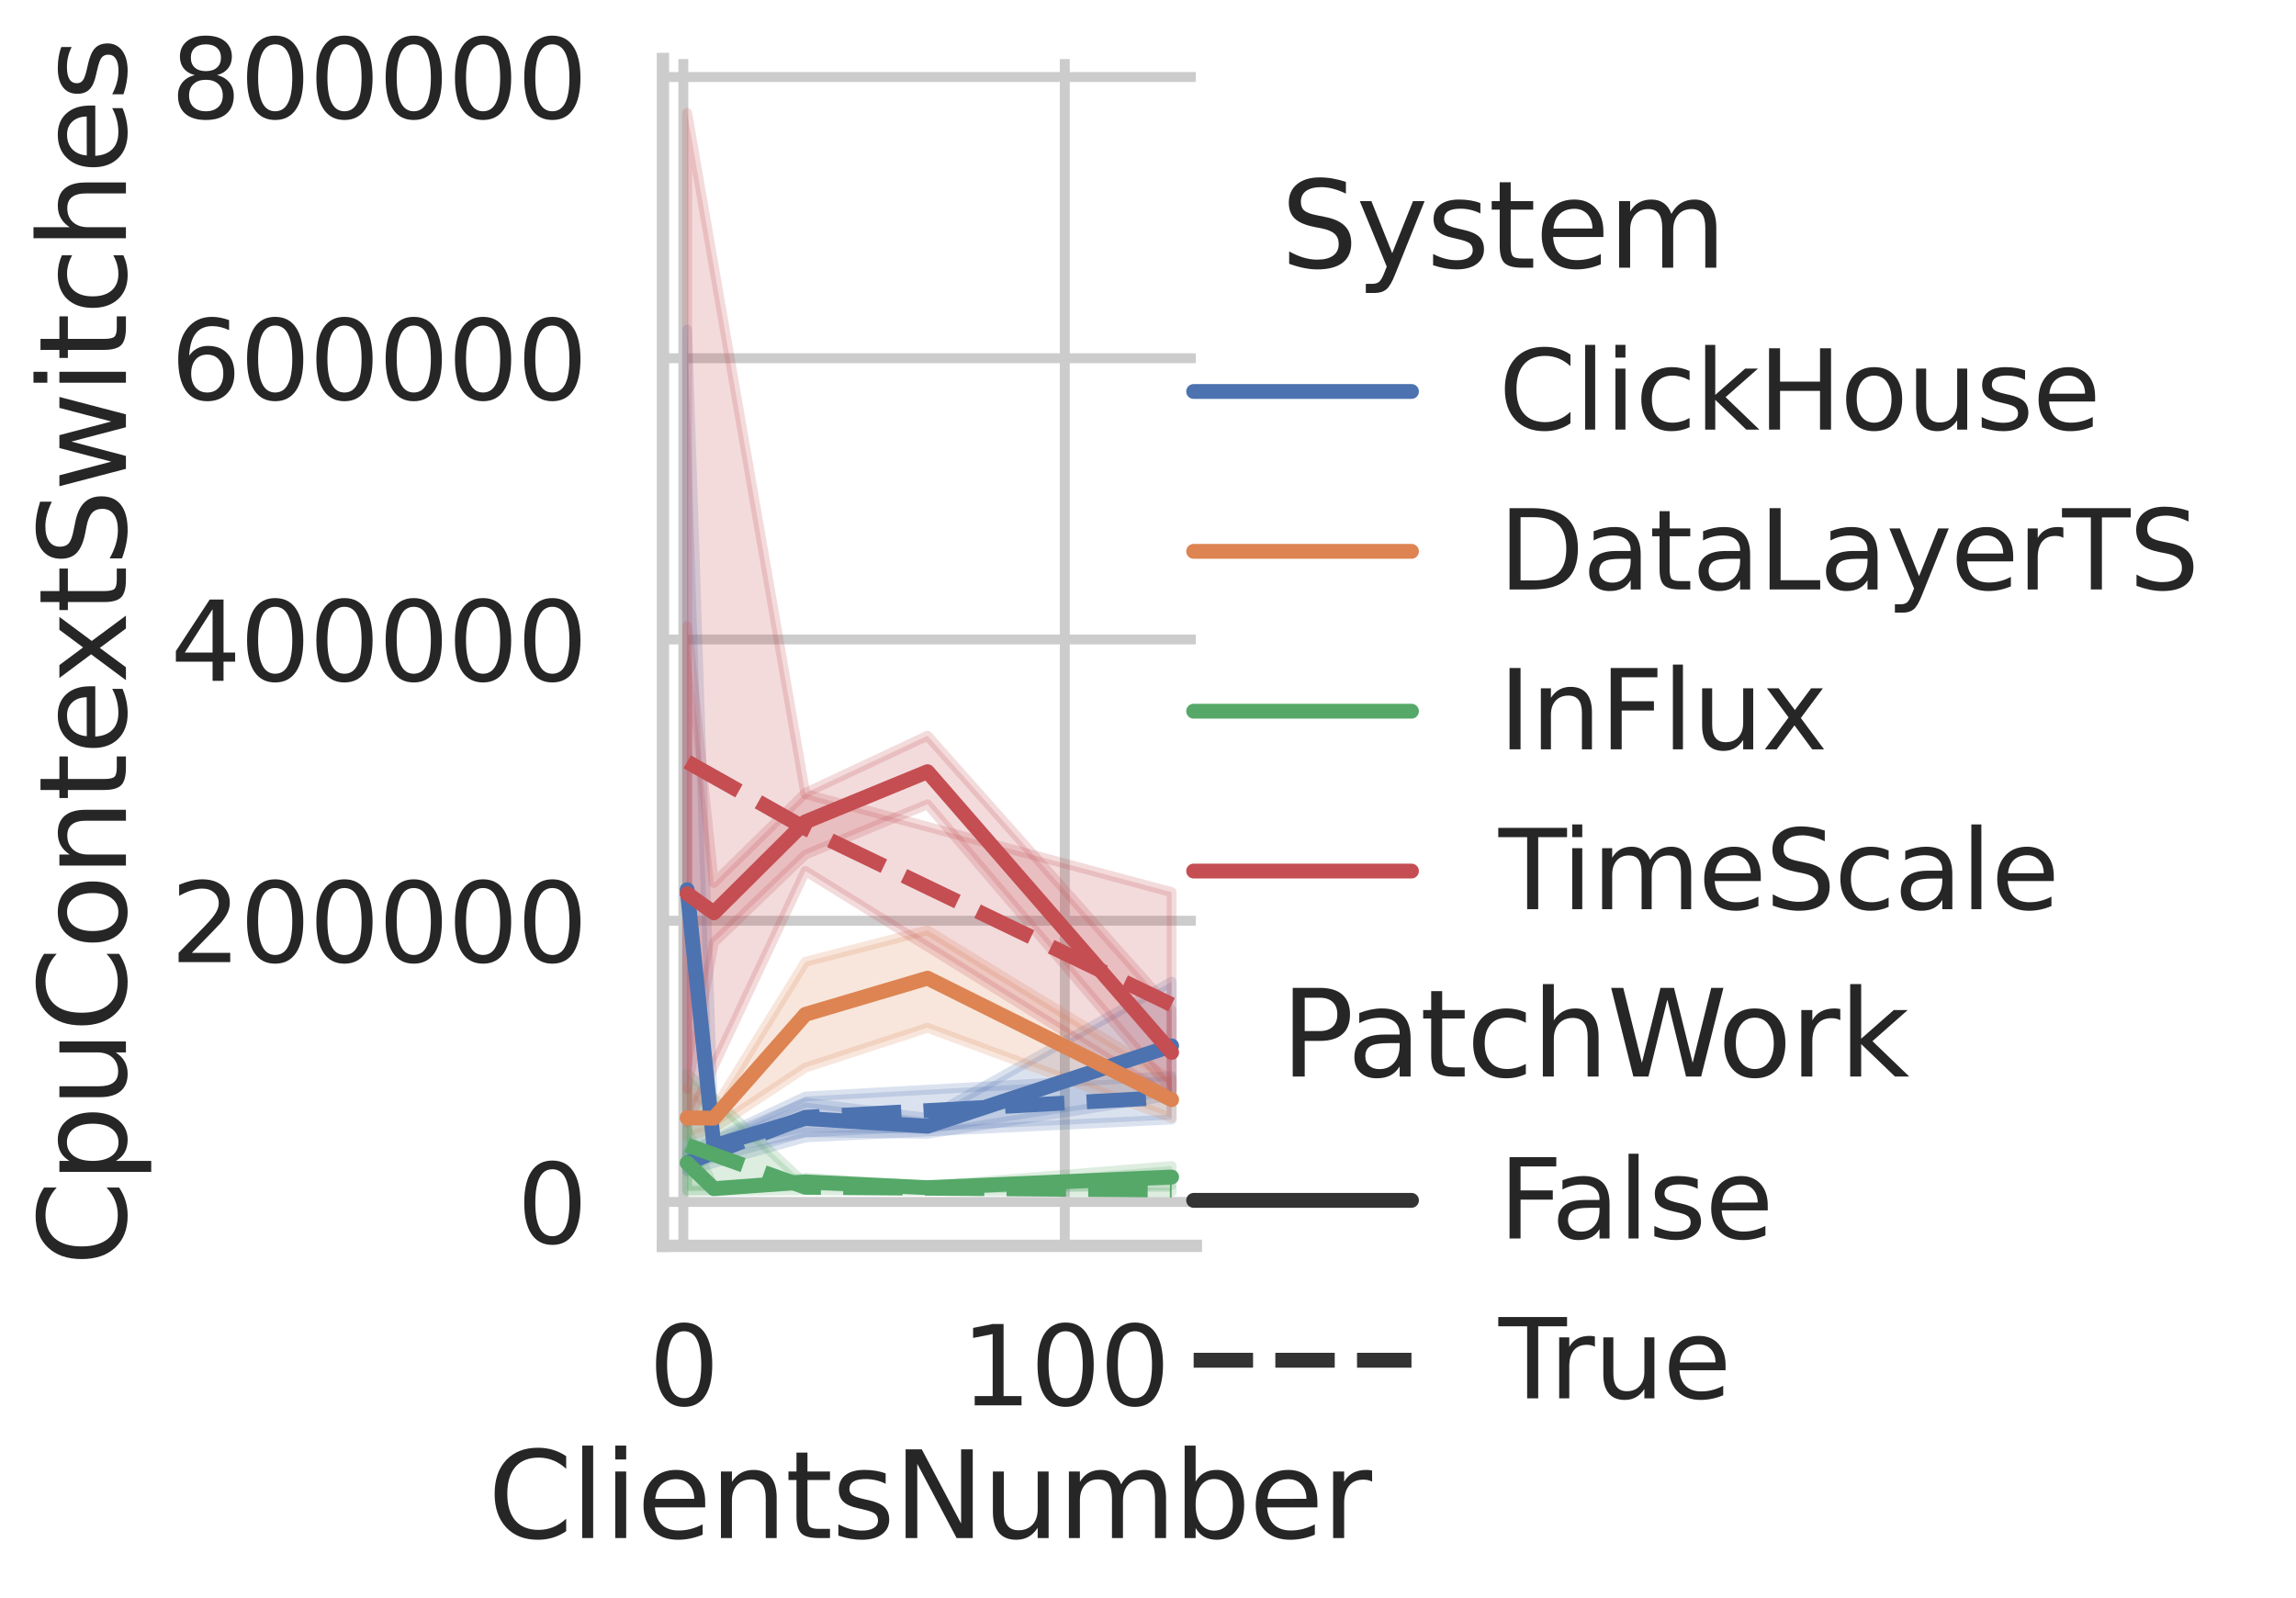 <?xml version="1.0" encoding="utf-8" standalone="no"?>
<!DOCTYPE svg PUBLIC "-//W3C//DTD SVG 1.1//EN"
  "http://www.w3.org/Graphics/SVG/1.1/DTD/svg11.dtd">
<svg xmlns:xlink="http://www.w3.org/1999/xlink" width="463.793pt" height="322.878pt" viewBox="0 0 463.793 322.878" xmlns="http://www.w3.org/2000/svg" version="1.1">
 <defs>
  <style type="text/css">*{stroke-linejoin: round; stroke-linecap: butt}</style>
 </defs>
 <g id="figure_1">
  <g id="patch_1">
   <path d="M 0 322.878 
L 463.793 322.878 
L 463.793 0 
L 0 0 
z
" style="fill: #ffffff"/>
  </g>
  <g id="axes_1">
   <g id="patch_2">
    <path d="M 133.912 251.659 
L 241.561 251.659 
L 241.561 11.922 
L 133.912 11.922 
z
" style="fill: #ffffff"/>
   </g>
   <g id="matplotlib.axis_1">
    <g id="xtick_1">
     <g id="line2d_1">
      <path d="M 138.035 251.659 
L 138.035 11.922 
" clip-path="url(#paf5b180098)" style="fill: none; stroke: #cccccc; stroke-width: 2; stroke-linecap: round"/>
     </g>
     <g id="text_1">
      <!-- 0 -->
      <g style="fill: #262626" transform="translate(131.036 283.875) scale(0.22 -0.22)">
       <defs>
        <path id="DejaVuSans-30" d="M 2034 4250 
Q 1547 4250 1301 3770 
Q 1056 3291 1056 2328 
Q 1056 1369 1301 889 
Q 1547 409 2034 409 
Q 2525 409 2770 889 
Q 3016 1369 3016 2328 
Q 3016 3291 2770 3770 
Q 2525 4250 2034 4250 
z
M 2034 4750 
Q 2819 4750 3233 4129 
Q 3647 3509 3647 2328 
Q 3647 1150 3233 529 
Q 2819 -91 2034 -91 
Q 1250 -91 836 529 
Q 422 1150 422 2328 
Q 422 3509 836 4129 
Q 1250 4750 2034 4750 
z
" transform="scale(0.016)"/>
       </defs>
       <use xlink:href="#DejaVuSans-30"/>
      </g>
     </g>
    </g>
    <g id="xtick_2">
     <g id="line2d_2">
      <path d="M 215.092 251.659 
L 215.092 11.922 
" clip-path="url(#paf5b180098)" style="fill: none; stroke: #cccccc; stroke-width: 2; stroke-linecap: round"/>
     </g>
     <g id="text_2">
      <!-- 100 -->
      <g style="fill: #262626" transform="translate(194.096 283.875) scale(0.22 -0.22)">
       <defs>
        <path id="DejaVuSans-31" d="M 794 531 
L 1825 531 
L 1825 4091 
L 703 3866 
L 703 4441 
L 1819 4666 
L 2450 4666 
L 2450 531 
L 3481 531 
L 3481 0 
L 794 0 
L 794 531 
z
" transform="scale(0.016)"/>
       </defs>
       <use xlink:href="#DejaVuSans-31"/>
       <use xlink:href="#DejaVuSans-30" x="63.623"/>
       <use xlink:href="#DejaVuSans-30" x="127.246"/>
      </g>
     </g>
    </g>
    <g id="text_3">
     <!-- ClientsNumber -->
     <g style="fill: #262626" transform="translate(98.539 310.687) scale(0.24 -0.24)">
      <defs>
       <path id="DejaVuSans-43" d="M 4122 4306 
L 4122 3641 
Q 3803 3938 3442 4084 
Q 3081 4231 2675 4231 
Q 1875 4231 1450 3742 
Q 1025 3253 1025 2328 
Q 1025 1406 1450 917 
Q 1875 428 2675 428 
Q 3081 428 3442 575 
Q 3803 722 4122 1019 
L 4122 359 
Q 3791 134 3420 21 
Q 3050 -91 2638 -91 
Q 1578 -91 968 557 
Q 359 1206 359 2328 
Q 359 3453 968 4101 
Q 1578 4750 2638 4750 
Q 3056 4750 3426 4639 
Q 3797 4528 4122 4306 
z
" transform="scale(0.016)"/>
       <path id="DejaVuSans-6c" d="M 603 4863 
L 1178 4863 
L 1178 0 
L 603 0 
L 603 4863 
z
" transform="scale(0.016)"/>
       <path id="DejaVuSans-69" d="M 603 3500 
L 1178 3500 
L 1178 0 
L 603 0 
L 603 3500 
z
M 603 4863 
L 1178 4863 
L 1178 4134 
L 603 4134 
L 603 4863 
z
" transform="scale(0.016)"/>
       <path id="DejaVuSans-65" d="M 3597 1894 
L 3597 1613 
L 953 1613 
Q 991 1019 1311 708 
Q 1631 397 2203 397 
Q 2534 397 2845 478 
Q 3156 559 3463 722 
L 3463 178 
Q 3153 47 2828 -22 
Q 2503 -91 2169 -91 
Q 1331 -91 842 396 
Q 353 884 353 1716 
Q 353 2575 817 3079 
Q 1281 3584 2069 3584 
Q 2775 3584 3186 3129 
Q 3597 2675 3597 1894 
z
M 3022 2063 
Q 3016 2534 2758 2815 
Q 2500 3097 2075 3097 
Q 1594 3097 1305 2825 
Q 1016 2553 972 2059 
L 3022 2063 
z
" transform="scale(0.016)"/>
       <path id="DejaVuSans-6e" d="M 3513 2113 
L 3513 0 
L 2938 0 
L 2938 2094 
Q 2938 2591 2744 2837 
Q 2550 3084 2163 3084 
Q 1697 3084 1428 2787 
Q 1159 2491 1159 1978 
L 1159 0 
L 581 0 
L 581 3500 
L 1159 3500 
L 1159 2956 
Q 1366 3272 1645 3428 
Q 1925 3584 2291 3584 
Q 2894 3584 3203 3211 
Q 3513 2838 3513 2113 
z
" transform="scale(0.016)"/>
       <path id="DejaVuSans-74" d="M 1172 4494 
L 1172 3500 
L 2356 3500 
L 2356 3053 
L 1172 3053 
L 1172 1153 
Q 1172 725 1289 603 
Q 1406 481 1766 481 
L 2356 481 
L 2356 0 
L 1766 0 
Q 1100 0 847 248 
Q 594 497 594 1153 
L 594 3053 
L 172 3053 
L 172 3500 
L 594 3500 
L 594 4494 
L 1172 4494 
z
" transform="scale(0.016)"/>
       <path id="DejaVuSans-73" d="M 2834 3397 
L 2834 2853 
Q 2591 2978 2328 3040 
Q 2066 3103 1784 3103 
Q 1356 3103 1142 2972 
Q 928 2841 928 2578 
Q 928 2378 1081 2264 
Q 1234 2150 1697 2047 
L 1894 2003 
Q 2506 1872 2764 1633 
Q 3022 1394 3022 966 
Q 3022 478 2636 193 
Q 2250 -91 1575 -91 
Q 1294 -91 989 -36 
Q 684 19 347 128 
L 347 722 
Q 666 556 975 473 
Q 1284 391 1588 391 
Q 1994 391 2212 530 
Q 2431 669 2431 922 
Q 2431 1156 2273 1281 
Q 2116 1406 1581 1522 
L 1381 1569 
Q 847 1681 609 1914 
Q 372 2147 372 2553 
Q 372 3047 722 3315 
Q 1072 3584 1716 3584 
Q 2034 3584 2315 3537 
Q 2597 3491 2834 3397 
z
" transform="scale(0.016)"/>
       <path id="DejaVuSans-4e" d="M 628 4666 
L 1478 4666 
L 3547 763 
L 3547 4666 
L 4159 4666 
L 4159 0 
L 3309 0 
L 1241 3903 
L 1241 0 
L 628 0 
L 628 4666 
z
" transform="scale(0.016)"/>
       <path id="DejaVuSans-75" d="M 544 1381 
L 544 3500 
L 1119 3500 
L 1119 1403 
Q 1119 906 1312 657 
Q 1506 409 1894 409 
Q 2359 409 2629 706 
Q 2900 1003 2900 1516 
L 2900 3500 
L 3475 3500 
L 3475 0 
L 2900 0 
L 2900 538 
Q 2691 219 2414 64 
Q 2138 -91 1772 -91 
Q 1169 -91 856 284 
Q 544 659 544 1381 
z
M 1991 3584 
L 1991 3584 
z
" transform="scale(0.016)"/>
       <path id="DejaVuSans-6d" d="M 3328 2828 
Q 3544 3216 3844 3400 
Q 4144 3584 4550 3584 
Q 5097 3584 5394 3201 
Q 5691 2819 5691 2113 
L 5691 0 
L 5113 0 
L 5113 2094 
Q 5113 2597 4934 2840 
Q 4756 3084 4391 3084 
Q 3944 3084 3684 2787 
Q 3425 2491 3425 1978 
L 3425 0 
L 2847 0 
L 2847 2094 
Q 2847 2600 2669 2842 
Q 2491 3084 2119 3084 
Q 1678 3084 1418 2786 
Q 1159 2488 1159 1978 
L 1159 0 
L 581 0 
L 581 3500 
L 1159 3500 
L 1159 2956 
Q 1356 3278 1631 3431 
Q 1906 3584 2284 3584 
Q 2666 3584 2933 3390 
Q 3200 3197 3328 2828 
z
" transform="scale(0.016)"/>
       <path id="DejaVuSans-62" d="M 3116 1747 
Q 3116 2381 2855 2742 
Q 2594 3103 2138 3103 
Q 1681 3103 1420 2742 
Q 1159 2381 1159 1747 
Q 1159 1113 1420 752 
Q 1681 391 2138 391 
Q 2594 391 2855 752 
Q 3116 1113 3116 1747 
z
M 1159 2969 
Q 1341 3281 1617 3432 
Q 1894 3584 2278 3584 
Q 2916 3584 3314 3078 
Q 3713 2572 3713 1747 
Q 3713 922 3314 415 
Q 2916 -91 2278 -91 
Q 1894 -91 1617 61 
Q 1341 213 1159 525 
L 1159 0 
L 581 0 
L 581 4863 
L 1159 4863 
L 1159 2969 
z
" transform="scale(0.016)"/>
       <path id="DejaVuSans-72" d="M 2631 2963 
Q 2534 3019 2420 3045 
Q 2306 3072 2169 3072 
Q 1681 3072 1420 2755 
Q 1159 2438 1159 1844 
L 1159 0 
L 581 0 
L 581 3500 
L 1159 3500 
L 1159 2956 
Q 1341 3275 1631 3429 
Q 1922 3584 2338 3584 
Q 2397 3584 2469 3576 
Q 2541 3569 2628 3553 
L 2631 2963 
z
" transform="scale(0.016)"/>
      </defs>
      <use xlink:href="#DejaVuSans-43"/>
      <use xlink:href="#DejaVuSans-6c" x="69.824"/>
      <use xlink:href="#DejaVuSans-69" x="97.607"/>
      <use xlink:href="#DejaVuSans-65" x="125.391"/>
      <use xlink:href="#DejaVuSans-6e" x="186.914"/>
      <use xlink:href="#DejaVuSans-74" x="250.293"/>
      <use xlink:href="#DejaVuSans-73" x="289.502"/>
      <use xlink:href="#DejaVuSans-4e" x="341.602"/>
      <use xlink:href="#DejaVuSans-75" x="416.406"/>
      <use xlink:href="#DejaVuSans-6d" x="479.785"/>
      <use xlink:href="#DejaVuSans-62" x="577.197"/>
      <use xlink:href="#DejaVuSans-65" x="640.674"/>
      <use xlink:href="#DejaVuSans-72" x="702.197"/>
     </g>
    </g>
   </g>
   <g id="matplotlib.axis_2">
    <g id="ytick_1">
     <g id="line2d_3">
      <path d="M 133.912 242.795 
L 241.561 242.795 
" clip-path="url(#paf5b180098)" style="fill: none; stroke: #cccccc; stroke-width: 2; stroke-linecap: round"/>
     </g>
     <g id="text_4">
      <!-- 0 -->
      <g style="fill: #262626" transform="translate(104.415 251.153) scale(0.22 -0.22)">
       <use xlink:href="#DejaVuSans-30"/>
      </g>
     </g>
    </g>
    <g id="ytick_2">
     <g id="line2d_4">
      <path d="M 133.912 185.986 
L 241.561 185.986 
" clip-path="url(#paf5b180098)" style="fill: none; stroke: #cccccc; stroke-width: 2; stroke-linecap: round"/>
     </g>
     <g id="text_5">
      <!-- 200000 -->
      <g style="fill: #262626" transform="translate(34.428 194.344) scale(0.22 -0.22)">
       <defs>
        <path id="DejaVuSans-32" d="M 1228 531 
L 3431 531 
L 3431 0 
L 469 0 
L 469 531 
Q 828 903 1448 1529 
Q 2069 2156 2228 2338 
Q 2531 2678 2651 2914 
Q 2772 3150 2772 3378 
Q 2772 3750 2511 3984 
Q 2250 4219 1831 4219 
Q 1534 4219 1204 4116 
Q 875 4013 500 3803 
L 500 4441 
Q 881 4594 1212 4672 
Q 1544 4750 1819 4750 
Q 2544 4750 2975 4387 
Q 3406 4025 3406 3419 
Q 3406 3131 3298 2873 
Q 3191 2616 2906 2266 
Q 2828 2175 2409 1742 
Q 1991 1309 1228 531 
z
" transform="scale(0.016)"/>
       </defs>
       <use xlink:href="#DejaVuSans-32"/>
       <use xlink:href="#DejaVuSans-30" x="63.623"/>
       <use xlink:href="#DejaVuSans-30" x="127.246"/>
       <use xlink:href="#DejaVuSans-30" x="190.869"/>
       <use xlink:href="#DejaVuSans-30" x="254.492"/>
       <use xlink:href="#DejaVuSans-30" x="318.115"/>
      </g>
     </g>
    </g>
    <g id="ytick_3">
     <g id="line2d_5">
      <path d="M 133.912 129.176 
L 241.561 129.176 
" clip-path="url(#paf5b180098)" style="fill: none; stroke: #cccccc; stroke-width: 2; stroke-linecap: round"/>
     </g>
     <g id="text_6">
      <!-- 400000 -->
      <g style="fill: #262626" transform="translate(34.428 137.535) scale(0.22 -0.22)">
       <defs>
        <path id="DejaVuSans-34" d="M 2419 4116 
L 825 1625 
L 2419 1625 
L 2419 4116 
z
M 2253 4666 
L 3047 4666 
L 3047 1625 
L 3713 1625 
L 3713 1100 
L 3047 1100 
L 3047 0 
L 2419 0 
L 2419 1100 
L 313 1100 
L 313 1709 
L 2253 4666 
z
" transform="scale(0.016)"/>
       </defs>
       <use xlink:href="#DejaVuSans-34"/>
       <use xlink:href="#DejaVuSans-30" x="63.623"/>
       <use xlink:href="#DejaVuSans-30" x="127.246"/>
       <use xlink:href="#DejaVuSans-30" x="190.869"/>
       <use xlink:href="#DejaVuSans-30" x="254.492"/>
       <use xlink:href="#DejaVuSans-30" x="318.115"/>
      </g>
     </g>
    </g>
    <g id="ytick_4">
     <g id="line2d_6">
      <path d="M 133.912 72.367 
L 241.561 72.367 
" clip-path="url(#paf5b180098)" style="fill: none; stroke: #cccccc; stroke-width: 2; stroke-linecap: round"/>
     </g>
     <g id="text_7">
      <!-- 600000 -->
      <g style="fill: #262626" transform="translate(34.428 80.726) scale(0.22 -0.22)">
       <defs>
        <path id="DejaVuSans-36" d="M 2113 2584 
Q 1688 2584 1439 2293 
Q 1191 2003 1191 1497 
Q 1191 994 1439 701 
Q 1688 409 2113 409 
Q 2538 409 2786 701 
Q 3034 994 3034 1497 
Q 3034 2003 2786 2293 
Q 2538 2584 2113 2584 
z
M 3366 4563 
L 3366 3988 
Q 3128 4100 2886 4159 
Q 2644 4219 2406 4219 
Q 1781 4219 1451 3797 
Q 1122 3375 1075 2522 
Q 1259 2794 1537 2939 
Q 1816 3084 2150 3084 
Q 2853 3084 3261 2657 
Q 3669 2231 3669 1497 
Q 3669 778 3244 343 
Q 2819 -91 2113 -91 
Q 1303 -91 875 529 
Q 447 1150 447 2328 
Q 447 3434 972 4092 
Q 1497 4750 2381 4750 
Q 2619 4750 2861 4703 
Q 3103 4656 3366 4563 
z
" transform="scale(0.016)"/>
       </defs>
       <use xlink:href="#DejaVuSans-36"/>
       <use xlink:href="#DejaVuSans-30" x="63.623"/>
       <use xlink:href="#DejaVuSans-30" x="127.246"/>
       <use xlink:href="#DejaVuSans-30" x="190.869"/>
       <use xlink:href="#DejaVuSans-30" x="254.492"/>
       <use xlink:href="#DejaVuSans-30" x="318.115"/>
      </g>
     </g>
    </g>
    <g id="ytick_5">
     <g id="line2d_7">
      <path d="M 133.912 15.558 
L 241.561 15.558 
" clip-path="url(#paf5b180098)" style="fill: none; stroke: #cccccc; stroke-width: 2; stroke-linecap: round"/>
     </g>
     <g id="text_8">
      <!-- 800000 -->
      <g style="fill: #262626" transform="translate(34.428 23.917) scale(0.22 -0.22)">
       <defs>
        <path id="DejaVuSans-38" d="M 2034 2216 
Q 1584 2216 1326 1975 
Q 1069 1734 1069 1313 
Q 1069 891 1326 650 
Q 1584 409 2034 409 
Q 2484 409 2743 651 
Q 3003 894 3003 1313 
Q 3003 1734 2745 1975 
Q 2488 2216 2034 2216 
z
M 1403 2484 
Q 997 2584 770 2862 
Q 544 3141 544 3541 
Q 544 4100 942 4425 
Q 1341 4750 2034 4750 
Q 2731 4750 3128 4425 
Q 3525 4100 3525 3541 
Q 3525 3141 3298 2862 
Q 3072 2584 2669 2484 
Q 3125 2378 3379 2068 
Q 3634 1759 3634 1313 
Q 3634 634 3220 271 
Q 2806 -91 2034 -91 
Q 1263 -91 848 271 
Q 434 634 434 1313 
Q 434 1759 690 2068 
Q 947 2378 1403 2484 
z
M 1172 3481 
Q 1172 3119 1398 2916 
Q 1625 2713 2034 2713 
Q 2441 2713 2670 2916 
Q 2900 3119 2900 3481 
Q 2900 3844 2670 4047 
Q 2441 4250 2034 4250 
Q 1625 4250 1398 4047 
Q 1172 3844 1172 3481 
z
" transform="scale(0.016)"/>
       </defs>
       <use xlink:href="#DejaVuSans-38"/>
       <use xlink:href="#DejaVuSans-30" x="63.623"/>
       <use xlink:href="#DejaVuSans-30" x="127.246"/>
       <use xlink:href="#DejaVuSans-30" x="190.869"/>
       <use xlink:href="#DejaVuSans-30" x="254.492"/>
       <use xlink:href="#DejaVuSans-30" x="318.115"/>
      </g>
     </g>
    </g>
    <g id="text_9">
     <!-- CpuContextSwitches -->
     <g style="fill: #262626" transform="translate(25.436 255.713) rotate(-90) scale(0.24 -0.24)">
      <defs>
       <path id="DejaVuSans-70" d="M 1159 525 
L 1159 -1331 
L 581 -1331 
L 581 3500 
L 1159 3500 
L 1159 2969 
Q 1341 3281 1617 3432 
Q 1894 3584 2278 3584 
Q 2916 3584 3314 3078 
Q 3713 2572 3713 1747 
Q 3713 922 3314 415 
Q 2916 -91 2278 -91 
Q 1894 -91 1617 61 
Q 1341 213 1159 525 
z
M 3116 1747 
Q 3116 2381 2855 2742 
Q 2594 3103 2138 3103 
Q 1681 3103 1420 2742 
Q 1159 2381 1159 1747 
Q 1159 1113 1420 752 
Q 1681 391 2138 391 
Q 2594 391 2855 752 
Q 3116 1113 3116 1747 
z
" transform="scale(0.016)"/>
       <path id="DejaVuSans-6f" d="M 1959 3097 
Q 1497 3097 1228 2736 
Q 959 2375 959 1747 
Q 959 1119 1226 758 
Q 1494 397 1959 397 
Q 2419 397 2687 759 
Q 2956 1122 2956 1747 
Q 2956 2369 2687 2733 
Q 2419 3097 1959 3097 
z
M 1959 3584 
Q 2709 3584 3137 3096 
Q 3566 2609 3566 1747 
Q 3566 888 3137 398 
Q 2709 -91 1959 -91 
Q 1206 -91 779 398 
Q 353 888 353 1747 
Q 353 2609 779 3096 
Q 1206 3584 1959 3584 
z
" transform="scale(0.016)"/>
       <path id="DejaVuSans-78" d="M 3513 3500 
L 2247 1797 
L 3578 0 
L 2900 0 
L 1881 1375 
L 863 0 
L 184 0 
L 1544 1831 
L 300 3500 
L 978 3500 
L 1906 2253 
L 2834 3500 
L 3513 3500 
z
" transform="scale(0.016)"/>
       <path id="DejaVuSans-53" d="M 3425 4513 
L 3425 3897 
Q 3066 4069 2747 4153 
Q 2428 4238 2131 4238 
Q 1616 4238 1336 4038 
Q 1056 3838 1056 3469 
Q 1056 3159 1242 3001 
Q 1428 2844 1947 2747 
L 2328 2669 
Q 3034 2534 3370 2195 
Q 3706 1856 3706 1288 
Q 3706 609 3251 259 
Q 2797 -91 1919 -91 
Q 1588 -91 1214 -16 
Q 841 59 441 206 
L 441 856 
Q 825 641 1194 531 
Q 1563 422 1919 422 
Q 2459 422 2753 634 
Q 3047 847 3047 1241 
Q 3047 1584 2836 1778 
Q 2625 1972 2144 2069 
L 1759 2144 
Q 1053 2284 737 2584 
Q 422 2884 422 3419 
Q 422 4038 858 4394 
Q 1294 4750 2059 4750 
Q 2388 4750 2728 4690 
Q 3069 4631 3425 4513 
z
" transform="scale(0.016)"/>
       <path id="DejaVuSans-77" d="M 269 3500 
L 844 3500 
L 1563 769 
L 2278 3500 
L 2956 3500 
L 3675 769 
L 4391 3500 
L 4966 3500 
L 4050 0 
L 3372 0 
L 2619 2869 
L 1863 0 
L 1184 0 
L 269 3500 
z
" transform="scale(0.016)"/>
       <path id="DejaVuSans-63" d="M 3122 3366 
L 3122 2828 
Q 2878 2963 2633 3030 
Q 2388 3097 2138 3097 
Q 1578 3097 1268 2742 
Q 959 2388 959 1747 
Q 959 1106 1268 751 
Q 1578 397 2138 397 
Q 2388 397 2633 464 
Q 2878 531 3122 666 
L 3122 134 
Q 2881 22 2623 -34 
Q 2366 -91 2075 -91 
Q 1284 -91 818 406 
Q 353 903 353 1747 
Q 353 2603 823 3093 
Q 1294 3584 2113 3584 
Q 2378 3584 2631 3529 
Q 2884 3475 3122 3366 
z
" transform="scale(0.016)"/>
       <path id="DejaVuSans-68" d="M 3513 2113 
L 3513 0 
L 2938 0 
L 2938 2094 
Q 2938 2591 2744 2837 
Q 2550 3084 2163 3084 
Q 1697 3084 1428 2787 
Q 1159 2491 1159 1978 
L 1159 0 
L 581 0 
L 581 4863 
L 1159 4863 
L 1159 2956 
Q 1366 3272 1645 3428 
Q 1925 3584 2291 3584 
Q 2894 3584 3203 3211 
Q 3513 2838 3513 2113 
z
" transform="scale(0.016)"/>
      </defs>
      <use xlink:href="#DejaVuSans-43"/>
      <use xlink:href="#DejaVuSans-70" x="69.824"/>
      <use xlink:href="#DejaVuSans-75" x="133.301"/>
      <use xlink:href="#DejaVuSans-43" x="196.68"/>
      <use xlink:href="#DejaVuSans-6f" x="266.504"/>
      <use xlink:href="#DejaVuSans-6e" x="327.686"/>
      <use xlink:href="#DejaVuSans-74" x="391.064"/>
      <use xlink:href="#DejaVuSans-65" x="430.273"/>
      <use xlink:href="#DejaVuSans-78" x="490.047"/>
      <use xlink:href="#DejaVuSans-74" x="549.227"/>
      <use xlink:href="#DejaVuSans-53" x="588.436"/>
      <use xlink:href="#DejaVuSans-77" x="651.912"/>
      <use xlink:href="#DejaVuSans-69" x="733.699"/>
      <use xlink:href="#DejaVuSans-74" x="761.482"/>
      <use xlink:href="#DejaVuSans-63" x="800.691"/>
      <use xlink:href="#DejaVuSans-68" x="855.672"/>
      <use xlink:href="#DejaVuSans-65" x="919.051"/>
      <use xlink:href="#DejaVuSans-73" x="980.574"/>
     </g>
    </g>
   </g>
   <g id="PolyCollection_1">
    <defs>
     <path id="m711209ee70" d="M 138.806 -256.288 
L 138.806 -86.17 
L 144.2 -90.515 
L 162.693 -94.162 
L 187.351 -93.858 
L 236.668 -101.547 
L 236.668 -124.56 
L 236.668 -124.56 
L 187.351 -97.061 
L 162.693 -100.152 
L 144.2 -92.405 
L 138.806 -256.288 
z
" style="stroke: #4c72b0; stroke-opacity: 0.2; stroke-width: 2"/>
    </defs>
    <g clip-path="url(#paf5b180098)">
     <use xlink:href="#m711209ee70" x="0" y="322.878" style="fill: #4c72b0; fill-opacity: 0.2; stroke: #4c72b0; stroke-opacity: 0.2; stroke-width: 2"/>
    </g>
   </g>
   <g id="PolyCollection_2">
    <defs>
     <path id="ma9061f8cd8" d="M 138.806 -90.099 
L 138.806 -86.437 
L 162.693 -93.129 
L 236.668 -96.74 
L 236.668 -105.507 
L 236.668 -105.507 
L 162.693 -101.38 
L 138.806 -90.099 
z
" style="stroke: #4c72b0; stroke-opacity: 0.2; stroke-width: 2"/>
    </defs>
    <g clip-path="url(#paf5b180098)">
     <use xlink:href="#ma9061f8cd8" x="0" y="322.878" style="fill: #4c72b0; fill-opacity: 0.2; stroke: #4c72b0; stroke-opacity: 0.2; stroke-width: 2"/>
    </g>
   </g>
   <g id="PolyCollection_3">
    <defs>
     <path id="m8284286248" d="M 138.806 -103.043 
L 138.806 -93.272 
L 144.2 -94.999 
L 162.693 -107.228 
L 187.351 -115.268 
L 236.668 -97.074 
L 236.668 -104.774 
L 236.668 -104.774 
L 187.351 -134.942 
L 162.693 -128.598 
L 144.2 -98.713 
L 138.806 -103.043 
z
" style="stroke: #dd8452; stroke-opacity: 0.2; stroke-width: 2"/>
    </defs>
    <g clip-path="url(#paf5b180098)">
     <use xlink:href="#m8284286248" x="0" y="322.878" style="fill: #dd8452; fill-opacity: 0.2; stroke: #dd8452; stroke-opacity: 0.2; stroke-width: 2"/>
    </g>
   </g>
   <g id="PolyCollection_4">
    <defs>
     <path id="me9c01cd27a" d="M 138.806 -94.613 
L 138.806 -82.464 
L 144.2 -82.517 
L 162.693 -83.399 
L 187.351 -82.639 
L 236.668 -83.483 
L 236.668 -87.335 
L 236.668 -87.335 
L 187.351 -83.318 
L 162.693 -84.972 
L 144.2 -83.064 
L 138.806 -94.613 
z
" style="stroke: #55a868; stroke-opacity: 0.2; stroke-width: 2"/>
    </defs>
    <g clip-path="url(#paf5b180098)">
     <use xlink:href="#me9c01cd27a" x="0" y="322.878" style="fill: #55a868; fill-opacity: 0.2; stroke: #55a868; stroke-opacity: 0.2; stroke-width: 2"/>
    </g>
   </g>
   <g id="PolyCollection_5">
    <defs>
     <path id="m3145a2ec0c" d="M 138.806 -106.041 
L 138.806 -82.236 
L 162.693 -82.442 
L 236.668 -82.117 
L 236.668 -82.941 
L 236.668 -82.941 
L 162.693 -83.716 
L 138.806 -106.041 
z
" style="stroke: #55a868; stroke-opacity: 0.2; stroke-width: 2"/>
    </defs>
    <g clip-path="url(#paf5b180098)">
     <use xlink:href="#m3145a2ec0c" x="0" y="322.878" style="fill: #55a868; fill-opacity: 0.2; stroke: #55a868; stroke-opacity: 0.2; stroke-width: 2"/>
    </g>
   </g>
   <g id="PolyCollection_6">
    <defs>
     <path id="m5816abdc80" d="M 138.806 -196.383 
L 138.806 -102.923 
L 144.2 -132.464 
L 162.693 -150.241 
L 187.351 -160.408 
L 236.668 -102.674 
L 236.668 -118.774 
L 236.668 -118.774 
L 187.351 -174.26 
L 162.693 -162.696 
L 144.2 -144.513 
L 138.806 -196.383 
z
" style="stroke: #c44e52; stroke-opacity: 0.2; stroke-width: 2"/>
    </defs>
    <g clip-path="url(#paf5b180098)">
     <use xlink:href="#m5816abdc80" x="0" y="322.878" style="fill: #c44e52; fill-opacity: 0.2; stroke: #c44e52; stroke-opacity: 0.2; stroke-width: 2"/>
    </g>
   </g>
   <g id="PolyCollection_7">
    <defs>
     <path id="mfd5844aba2" d="M 138.806 -300.059 
L 138.806 -96.078 
L 162.693 -146.947 
L 236.668 -101.116 
L 236.668 -142.661 
L 236.668 -142.661 
L 162.693 -162.475 
L 138.806 -300.059 
z
" style="stroke: #c44e52; stroke-opacity: 0.2; stroke-width: 2"/>
    </defs>
    <g clip-path="url(#paf5b180098)">
     <use xlink:href="#mfd5844aba2" x="0" y="322.878" style="fill: #c44e52; fill-opacity: 0.2; stroke: #c44e52; stroke-opacity: 0.2; stroke-width: 2"/>
    </g>
   </g>
   <g id="line2d_8">
    <path d="M 138.806 179.734 
L 144.2 231.452 
L 162.693 225.936 
L 187.351 227.495 
L 236.668 211.265 
" clip-path="url(#paf5b180098)" style="fill: none; stroke: #4c72b0; stroke-width: 3; stroke-linecap: round"/>
   </g>
   <g id="line2d_9">
    <path d="M 138.806 234.904 
L 162.693 225.695 
L 236.668 221.631 
" clip-path="url(#paf5b180098)" style="fill: none; stroke-dasharray: 12,4.5; stroke-dashoffset: 0; stroke: #4c72b0; stroke-width: 3"/>
   </g>
   <g id="line2d_10">
    <path d="M 138.806 225.8 
L 144.2 225.878 
L 162.693 204.897 
L 187.351 197.589 
L 236.668 222.134 
" clip-path="url(#paf5b180098)" style="fill: none; stroke: #dd8452; stroke-width: 3; stroke-linecap: round"/>
   </g>
   <g id="line2d_11">
    <path d="M 138.806 234.913 
L 144.2 240.114 
L 162.693 238.742 
L 187.351 239.911 
L 236.668 237.762 
" clip-path="url(#paf5b180098)" style="fill: none; stroke: #55a868; stroke-width: 3; stroke-linecap: round"/>
   </g>
   <g id="line2d_12">
    <path d="M 138.806 231.315 
L 162.693 239.833 
L 236.668 240.4 
" clip-path="url(#paf5b180098)" style="fill: none; stroke-dasharray: 12,4.5; stroke-dashoffset: 0; stroke: #55a868; stroke-width: 3"/>
   </g>
   <g id="line2d_13">
    <path d="M 138.806 180.519 
L 144.2 184.388 
L 162.693 166.014 
L 187.351 155.881 
L 236.668 212.588 
" clip-path="url(#paf5b180098)" style="fill: none; stroke: #c44e52; stroke-width: 3; stroke-linecap: round"/>
   </g>
   <g id="line2d_14">
    <path d="M 138.806 153.886 
L 162.693 167.331 
L 236.668 202.946 
" clip-path="url(#paf5b180098)" style="fill: none; stroke-dasharray: 12,4.5; stroke-dashoffset: 0; stroke: #c44e52; stroke-width: 3"/>
   </g>
   <g id="line2d_15"/>
   <g id="line2d_16"/>
   <g id="line2d_17"/>
   <g id="line2d_18"/>
   <g id="line2d_19"/>
   <g id="line2d_20"/>
   <g id="patch_3">
    <path d="M 133.912 251.659 
L 133.912 11.922 
" style="fill: none; stroke: #cccccc; stroke-width: 2.5; stroke-linejoin: miter; stroke-linecap: square"/>
   </g>
   <g id="patch_4">
    <path d="M 133.912 251.659 
L 241.561 251.659 
" style="fill: none; stroke: #cccccc; stroke-width: 2.5; stroke-linejoin: miter; stroke-linecap: square"/>
   </g>
  </g>
  <g id="legend_1">
   <g id="text_10">
    <!-- System -->
    <g style="fill: #262626" transform="translate(258.719 54.072) scale(0.24 -0.24)">
     <defs>
      <path id="DejaVuSans-79" d="M 2059 -325 
Q 1816 -950 1584 -1140 
Q 1353 -1331 966 -1331 
L 506 -1331 
L 506 -850 
L 844 -850 
Q 1081 -850 1212 -737 
Q 1344 -625 1503 -206 
L 1606 56 
L 191 3500 
L 800 3500 
L 1894 763 
L 2988 3500 
L 3597 3500 
L 2059 -325 
z
" transform="scale(0.016)"/>
     </defs>
     <use xlink:href="#DejaVuSans-53"/>
     <use xlink:href="#DejaVuSans-79" x="63.477"/>
     <use xlink:href="#DejaVuSans-73" x="122.656"/>
     <use xlink:href="#DejaVuSans-74" x="174.756"/>
     <use xlink:href="#DejaVuSans-65" x="213.965"/>
     <use xlink:href="#DejaVuSans-6d" x="275.488"/>
    </g>
   </g>
   <g id="line2d_21">
    <path d="M 241.119 79.08 
L 263.119 79.08 
L 285.119 79.08 
" style="fill: none; stroke: #4c72b0; stroke-width: 3; stroke-linecap: round"/>
   </g>
   <g id="text_11">
    <!-- ClickHouse -->
    <g style="fill: #262626" transform="translate(302.719 86.78) scale(0.22 -0.22)">
     <defs>
      <path id="DejaVuSans-6b" d="M 581 4863 
L 1159 4863 
L 1159 1991 
L 2875 3500 
L 3609 3500 
L 1753 1863 
L 3688 0 
L 2938 0 
L 1159 1709 
L 1159 0 
L 581 0 
L 581 4863 
z
" transform="scale(0.016)"/>
      <path id="DejaVuSans-48" d="M 628 4666 
L 1259 4666 
L 1259 2753 
L 3553 2753 
L 3553 4666 
L 4184 4666 
L 4184 0 
L 3553 0 
L 3553 2222 
L 1259 2222 
L 1259 0 
L 628 0 
L 628 4666 
z
" transform="scale(0.016)"/>
     </defs>
     <use xlink:href="#DejaVuSans-43"/>
     <use xlink:href="#DejaVuSans-6c" x="69.824"/>
     <use xlink:href="#DejaVuSans-69" x="97.607"/>
     <use xlink:href="#DejaVuSans-63" x="125.391"/>
     <use xlink:href="#DejaVuSans-6b" x="180.371"/>
     <use xlink:href="#DejaVuSans-48" x="238.281"/>
     <use xlink:href="#DejaVuSans-6f" x="313.477"/>
     <use xlink:href="#DejaVuSans-75" x="374.658"/>
     <use xlink:href="#DejaVuSans-73" x="438.037"/>
     <use xlink:href="#DejaVuSans-65" x="490.137"/>
    </g>
   </g>
   <g id="line2d_22">
    <path d="M 241.119 111.372 
L 263.119 111.372 
L 285.119 111.372 
" style="fill: none; stroke: #dd8452; stroke-width: 3; stroke-linecap: round"/>
   </g>
   <g id="text_12">
    <!-- DataLayerTS -->
    <g style="fill: #262626" transform="translate(302.719 119.072) scale(0.22 -0.22)">
     <defs>
      <path id="DejaVuSans-44" d="M 1259 4147 
L 1259 519 
L 2022 519 
Q 2988 519 3436 956 
Q 3884 1394 3884 2338 
Q 3884 3275 3436 3711 
Q 2988 4147 2022 4147 
L 1259 4147 
z
M 628 4666 
L 1925 4666 
Q 3281 4666 3915 4102 
Q 4550 3538 4550 2338 
Q 4550 1131 3912 565 
Q 3275 0 1925 0 
L 628 0 
L 628 4666 
z
" transform="scale(0.016)"/>
      <path id="DejaVuSans-61" d="M 2194 1759 
Q 1497 1759 1228 1600 
Q 959 1441 959 1056 
Q 959 750 1161 570 
Q 1363 391 1709 391 
Q 2188 391 2477 730 
Q 2766 1069 2766 1631 
L 2766 1759 
L 2194 1759 
z
M 3341 1997 
L 3341 0 
L 2766 0 
L 2766 531 
Q 2569 213 2275 61 
Q 1981 -91 1556 -91 
Q 1019 -91 701 211 
Q 384 513 384 1019 
Q 384 1609 779 1909 
Q 1175 2209 1959 2209 
L 2766 2209 
L 2766 2266 
Q 2766 2663 2505 2880 
Q 2244 3097 1772 3097 
Q 1472 3097 1187 3025 
Q 903 2953 641 2809 
L 641 3341 
Q 956 3463 1253 3523 
Q 1550 3584 1831 3584 
Q 2591 3584 2966 3190 
Q 3341 2797 3341 1997 
z
" transform="scale(0.016)"/>
      <path id="DejaVuSans-4c" d="M 628 4666 
L 1259 4666 
L 1259 531 
L 3531 531 
L 3531 0 
L 628 0 
L 628 4666 
z
" transform="scale(0.016)"/>
      <path id="DejaVuSans-54" d="M -19 4666 
L 3928 4666 
L 3928 4134 
L 2272 4134 
L 2272 0 
L 1638 0 
L 1638 4134 
L -19 4134 
L -19 4666 
z
" transform="scale(0.016)"/>
     </defs>
     <use xlink:href="#DejaVuSans-44"/>
     <use xlink:href="#DejaVuSans-61" x="77.002"/>
     <use xlink:href="#DejaVuSans-74" x="138.281"/>
     <use xlink:href="#DejaVuSans-61" x="177.49"/>
     <use xlink:href="#DejaVuSans-4c" x="238.77"/>
     <use xlink:href="#DejaVuSans-61" x="294.482"/>
     <use xlink:href="#DejaVuSans-79" x="355.762"/>
     <use xlink:href="#DejaVuSans-65" x="414.941"/>
     <use xlink:href="#DejaVuSans-72" x="476.465"/>
     <use xlink:href="#DejaVuSans-54" x="517.578"/>
     <use xlink:href="#DejaVuSans-53" x="578.662"/>
    </g>
   </g>
   <g id="line2d_23">
    <path d="M 241.119 143.664 
L 263.119 143.664 
L 285.119 143.664 
" style="fill: none; stroke: #55a868; stroke-width: 3; stroke-linecap: round"/>
   </g>
   <g id="text_13">
    <!-- InFlux -->
    <g style="fill: #262626" transform="translate(302.719 151.364) scale(0.22 -0.22)">
     <defs>
      <path id="DejaVuSans-49" d="M 628 4666 
L 1259 4666 
L 1259 0 
L 628 0 
L 628 4666 
z
" transform="scale(0.016)"/>
      <path id="DejaVuSans-46" d="M 628 4666 
L 3309 4666 
L 3309 4134 
L 1259 4134 
L 1259 2759 
L 3109 2759 
L 3109 2228 
L 1259 2228 
L 1259 0 
L 628 0 
L 628 4666 
z
" transform="scale(0.016)"/>
     </defs>
     <use xlink:href="#DejaVuSans-49"/>
     <use xlink:href="#DejaVuSans-6e" x="29.492"/>
     <use xlink:href="#DejaVuSans-46" x="92.871"/>
     <use xlink:href="#DejaVuSans-6c" x="150.391"/>
     <use xlink:href="#DejaVuSans-75" x="178.174"/>
     <use xlink:href="#DejaVuSans-78" x="241.553"/>
    </g>
   </g>
   <g id="line2d_24">
    <path d="M 241.119 175.956 
L 263.119 175.956 
L 285.119 175.956 
" style="fill: none; stroke: #c44e52; stroke-width: 3; stroke-linecap: round"/>
   </g>
   <g id="text_14">
    <!-- TimeScale -->
    <g style="fill: #262626" transform="translate(302.719 183.656) scale(0.22 -0.22)">
     <use xlink:href="#DejaVuSans-54"/>
     <use xlink:href="#DejaVuSans-69" x="57.959"/>
     <use xlink:href="#DejaVuSans-6d" x="85.742"/>
     <use xlink:href="#DejaVuSans-65" x="183.154"/>
     <use xlink:href="#DejaVuSans-53" x="244.678"/>
     <use xlink:href="#DejaVuSans-63" x="308.154"/>
     <use xlink:href="#DejaVuSans-61" x="363.135"/>
     <use xlink:href="#DejaVuSans-6c" x="424.414"/>
     <use xlink:href="#DejaVuSans-65" x="452.197"/>
    </g>
   </g>
   <g id="text_15">
    <!-- PatchWork -->
    <g style="fill: #262626" transform="translate(258.719 217.467) scale(0.24 -0.24)">
     <defs>
      <path id="DejaVuSans-50" d="M 1259 4147 
L 1259 2394 
L 2053 2394 
Q 2494 2394 2734 2622 
Q 2975 2850 2975 3272 
Q 2975 3691 2734 3919 
Q 2494 4147 2053 4147 
L 1259 4147 
z
M 628 4666 
L 2053 4666 
Q 2838 4666 3239 4311 
Q 3641 3956 3641 3272 
Q 3641 2581 3239 2228 
Q 2838 1875 2053 1875 
L 1259 1875 
L 1259 0 
L 628 0 
L 628 4666 
z
" transform="scale(0.016)"/>
      <path id="DejaVuSans-57" d="M 213 4666 
L 850 4666 
L 1831 722 
L 2809 4666 
L 3519 4666 
L 4500 722 
L 5478 4666 
L 6119 4666 
L 4947 0 
L 4153 0 
L 3169 4050 
L 2175 0 
L 1381 0 
L 213 4666 
z
" transform="scale(0.016)"/>
     </defs>
     <use xlink:href="#DejaVuSans-50"/>
     <use xlink:href="#DejaVuSans-61" x="55.803"/>
     <use xlink:href="#DejaVuSans-74" x="117.082"/>
     <use xlink:href="#DejaVuSans-63" x="156.291"/>
     <use xlink:href="#DejaVuSans-68" x="211.271"/>
     <use xlink:href="#DejaVuSans-57" x="274.65"/>
     <use xlink:href="#DejaVuSans-6f" x="367.652"/>
     <use xlink:href="#DejaVuSans-72" x="428.834"/>
     <use xlink:href="#DejaVuSans-6b" x="469.947"/>
    </g>
   </g>
   <g id="line2d_25">
    <path d="M 241.119 242.475 
L 263.119 242.475 
L 285.119 242.475 
" style="fill: none; stroke: #333333; stroke-width: 3; stroke-linecap: round"/>
   </g>
   <g id="text_16">
    <!-- False -->
    <g style="fill: #262626" transform="translate(302.719 250.175) scale(0.22 -0.22)">
     <use xlink:href="#DejaVuSans-46"/>
     <use xlink:href="#DejaVuSans-61" x="48.395"/>
     <use xlink:href="#DejaVuSans-6c" x="109.674"/>
     <use xlink:href="#DejaVuSans-73" x="137.457"/>
     <use xlink:href="#DejaVuSans-65" x="189.557"/>
    </g>
   </g>
   <g id="line2d_26">
    <path d="M 241.119 274.767 
L 263.119 274.767 
L 285.119 274.767 
" style="fill: none; stroke-dasharray: 12,4.5; stroke-dashoffset: 0; stroke: #333333; stroke-width: 3"/>
   </g>
   <g id="text_17">
    <!-- True -->
    <g style="fill: #262626" transform="translate(302.719 282.467) scale(0.22 -0.22)">
     <use xlink:href="#DejaVuSans-54"/>
     <use xlink:href="#DejaVuSans-72" x="46.334"/>
     <use xlink:href="#DejaVuSans-75" x="87.447"/>
     <use xlink:href="#DejaVuSans-65" x="150.826"/>
    </g>
   </g>
  </g>
 </g>
 <defs>
  <clipPath id="paf5b180098">
   <rect x="133.912" y="11.922" width="107.648" height="239.737"/>
  </clipPath>
 </defs>
</svg>
